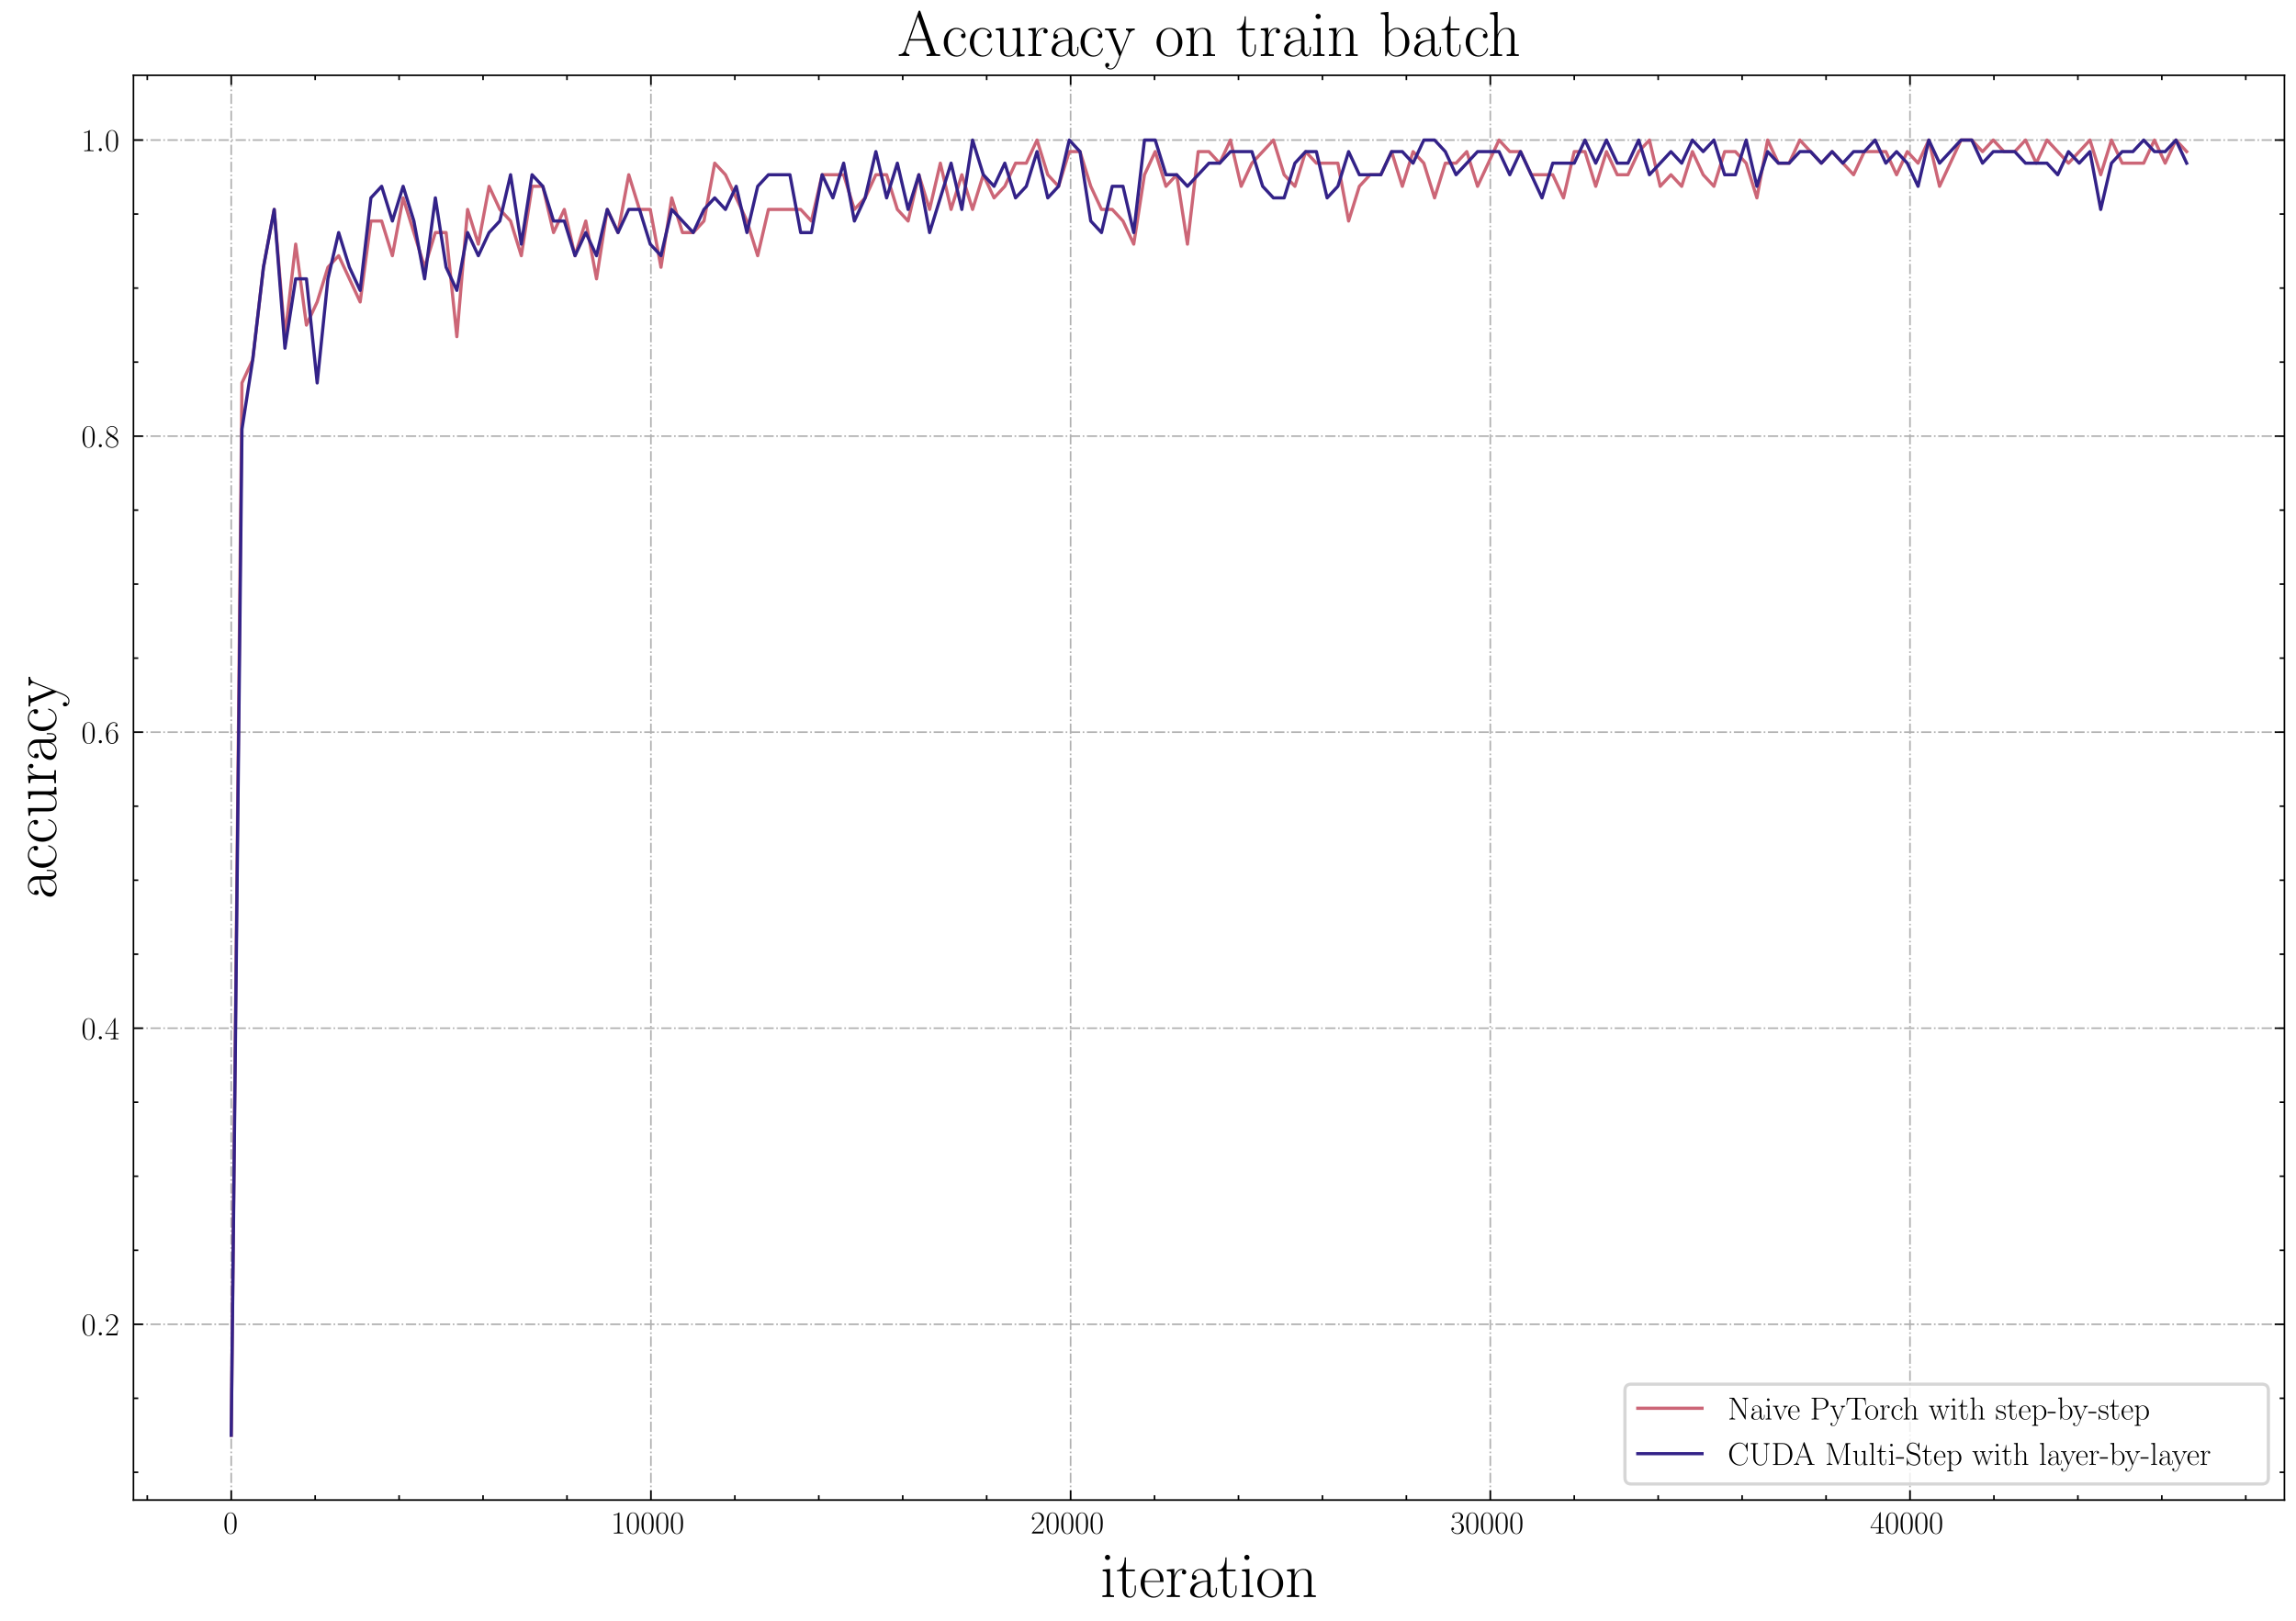 <?xml version="1.0" encoding="utf-8" standalone="no"?>
<!DOCTYPE svg PUBLIC "-//W3C//DTD SVG 1.1//EN"
  "http://www.w3.org/Graphics/SVG/1.1/DTD/svg11.dtd">
<!-- Created with matplotlib (https://matplotlib.org/) -->
<svg height="504.625pt" version="1.1" viewBox="0 0 714.743 504.625" width="714.743pt" xmlns="http://www.w3.org/2000/svg" xmlns:xlink="http://www.w3.org/1999/xlink">
 <defs>
  <style type="text/css">*{stroke-linecap:butt;stroke-linejoin:round;}</style>
 </defs>
 <g id="figure_1">
  <g id="patch_1">
   <path d="M 0 504.625 
L 714.743 504.625 
L 714.743 0 
L 0 0 
z
" style="fill:#ffffff;"/>
  </g>
  <g id="axes_1">
   <g id="patch_2">
    <path d="M 41.543 466.957 
L 711.143 466.957 
L 711.143 23.437 
L 41.543 23.437 
z
" style="fill:#ffffff;"/>
   </g>
   <g id="matplotlib.axis_1">
    <g id="xtick_1">
     <g id="line2d_1">
      <path clip-path="url(#pe0884d69de)" d="M 71.979 466.957 
L 71.979 23.437 
" style="fill:none;stroke:#b0b0b0;stroke-dasharray:3.2,0.8,0.5,0.8;stroke-dashoffset:0;stroke-width:0.5;"/>
     </g>
     <g id="line2d_2">
      <defs>
       <path d="M 0 0 
L 0 -3 
" id="m4bcbd65f98" style="stroke:#000000;stroke-width:0.5;"/>
      </defs>
      <g>
       <use style="stroke:#000000;stroke-width:0.5;" x="71.979" xlink:href="#m4bcbd65f98" y="466.957"/>
      </g>
     </g>
     <g id="line2d_3">
      <defs>
       <path d="M 0 0 
L 0 3 
" id="m790ecbf9bb" style="stroke:#000000;stroke-width:0.5;"/>
      </defs>
      <g>
       <use style="stroke:#000000;stroke-width:0.5;" x="71.979" xlink:href="#m790ecbf9bb" y="23.437"/>
      </g>
     </g>
     <g id="text_1">
      <!-- $\mathdefault{0}$ -->
      <g transform="translate(69.488 477.375)scale(0.1 -0.1)">
       <defs>
        <path d="M 42 31.844 
C 42 37.969 41.906 48.422 37.703 56.453 
C 34 63.484 28.094 66 22.906 66 
C 18.094 66 12 63.781 8.203 56.562 
C 4.203 49.016 3.797 39.672 3.797 31.844 
C 3.797 26.109 3.906 17.375 7 9.734 
C 11.297 -0.609 19 -2 22.906 -2 
C 27.5 -2 34.5 -0.109 38.594 9.438 
C 41.594 16.375 42 24.5 42 31.844 
z
M 22.906 -0.406 
C 16.5 -0.406 12.703 5.125 11.297 12.75 
C 10.203 18.688 10.203 27.328 10.203 32.953 
C 10.203 40.688 10.203 47.109 11.5 53.234 
C 13.406 61.781 19 64.391 22.906 64.391 
C 27 64.391 32.297 61.672 34.203 53.438 
C 35.5 47.719 35.594 40.984 35.594 32.953 
C 35.594 26.422 35.594 18.375 34.406 12.453 
C 32.297 1.5 26.406 -0.406 22.906 -0.406 
z
" id="CMR17-48"/>
       </defs>
       <use transform="scale(0.996)" xlink:href="#CMR17-48"/>
      </g>
     </g>
    </g>
    <g id="xtick_2">
     <g id="line2d_4">
      <path clip-path="url(#pe0884d69de)" d="M 202.63 466.957 
L 202.63 23.437 
" style="fill:none;stroke:#b0b0b0;stroke-dasharray:3.2,0.8,0.5,0.8;stroke-dashoffset:0;stroke-width:0.5;"/>
     </g>
     <g id="line2d_5">
      <g>
       <use style="stroke:#000000;stroke-width:0.5;" x="202.63" xlink:href="#m4bcbd65f98" y="466.957"/>
      </g>
     </g>
     <g id="line2d_6">
      <g>
       <use style="stroke:#000000;stroke-width:0.5;" x="202.63" xlink:href="#m790ecbf9bb" y="23.437"/>
      </g>
     </g>
     <g id="text_2">
      <!-- $\mathdefault{10000}$ -->
      <g transform="translate(190.176 477.375)scale(0.1 -0.1)">
       <defs>
        <path d="M 26.594 63.797 
C 26.594 65.891 26.5 66 25.094 66 
C 21.203 61.359 15.297 59.891 9.703 59.688 
C 9.406 59.688 8.906 59.688 8.797 59.5 
C 8.703 59.297 8.703 59.094 8.703 57 
C 11.797 57 17 57.594 21 59.984 
L 21 7.297 
C 21 3.797 20.797 2.594 12.203 2.594 
L 9.203 2.594 
L 9.203 0 
C 14 0.094 19 0.188 23.797 0.188 
C 28.594 0.188 33.594 0.094 38.406 0 
L 38.406 2.594 
L 35.406 2.594 
C 26.797 2.594 26.594 3.688 26.594 7.297 
z
" id="CMR17-49"/>
       </defs>
       <use transform="scale(0.996)" xlink:href="#CMR17-49"/>
       <use transform="translate(45.69 0)scale(0.996)" xlink:href="#CMR17-48"/>
       <use transform="translate(91.381 0)scale(0.996)" xlink:href="#CMR17-48"/>
       <use transform="translate(137.071 0)scale(0.996)" xlink:href="#CMR17-48"/>
       <use transform="translate(182.762 0)scale(0.996)" xlink:href="#CMR17-48"/>
      </g>
     </g>
    </g>
    <g id="xtick_3">
     <g id="line2d_7">
      <path clip-path="url(#pe0884d69de)" d="M 333.28 466.957 
L 333.28 23.437 
" style="fill:none;stroke:#b0b0b0;stroke-dasharray:3.2,0.8,0.5,0.8;stroke-dashoffset:0;stroke-width:0.5;"/>
     </g>
     <g id="line2d_8">
      <g>
       <use style="stroke:#000000;stroke-width:0.5;" x="333.28" xlink:href="#m4bcbd65f98" y="466.957"/>
      </g>
     </g>
     <g id="line2d_9">
      <g>
       <use style="stroke:#000000;stroke-width:0.5;" x="333.28" xlink:href="#m790ecbf9bb" y="23.437"/>
      </g>
     </g>
     <g id="text_3">
      <!-- $\mathdefault{20000}$ -->
      <g transform="translate(320.827 477.375)scale(0.1 -0.1)">
       <defs>
        <path d="M 41.703 15.469 
L 39.906 15.469 
C 38.906 8.391 38.094 7.188 37.703 6.594 
C 37.203 5.797 30 5.797 28.594 5.797 
L 9.406 5.797 
C 13 9.688 20 16.766 28.5 24.938 
C 34.594 30.719 41.703 37.5 41.703 47.391 
C 41.703 59.188 32.297 66 21.797 66 
C 10.797 66 4.094 56.297 4.094 47.297 
C 4.094 43.391 7 42.891 8.203 42.891 
C 9.203 42.891 12.203 43.484 12.203 46.984 
C 12.203 50.094 9.594 51 8.203 51 
C 7.594 51 7 50.891 6.594 50.688 
C 8.5 59.188 14.297 63.391 20.406 63.391 
C 29.094 63.391 34.797 56.5 34.797 47.391 
C 34.797 38.703 29.703 31.219 24 24.734 
L 4.094 2.297 
L 4.094 0 
L 39.297 0 
z
" id="CMR17-50"/>
       </defs>
       <use transform="scale(0.996)" xlink:href="#CMR17-50"/>
       <use transform="translate(45.69 0)scale(0.996)" xlink:href="#CMR17-48"/>
       <use transform="translate(91.381 0)scale(0.996)" xlink:href="#CMR17-48"/>
       <use transform="translate(137.071 0)scale(0.996)" xlink:href="#CMR17-48"/>
       <use transform="translate(182.762 0)scale(0.996)" xlink:href="#CMR17-48"/>
      </g>
     </g>
    </g>
    <g id="xtick_4">
     <g id="line2d_10">
      <path clip-path="url(#pe0884d69de)" d="M 463.931 466.957 
L 463.931 23.437 
" style="fill:none;stroke:#b0b0b0;stroke-dasharray:3.2,0.8,0.5,0.8;stroke-dashoffset:0;stroke-width:0.5;"/>
     </g>
     <g id="line2d_11">
      <g>
       <use style="stroke:#000000;stroke-width:0.5;" x="463.931" xlink:href="#m4bcbd65f98" y="466.957"/>
      </g>
     </g>
     <g id="line2d_12">
      <g>
       <use style="stroke:#000000;stroke-width:0.5;" x="463.931" xlink:href="#m790ecbf9bb" y="23.437"/>
      </g>
     </g>
     <g id="text_4">
      <!-- $\mathdefault{30000}$ -->
      <g transform="translate(451.478 477.375)scale(0.1 -0.1)">
       <defs>
        <path d="M 22.094 34 
C 31 34 34.906 26.141 34.906 17.094 
C 34.906 5.031 28.5 0.391 22.703 0.391 
C 17.406 0.391 8.797 3.016 6.094 10.797 
C 6.594 10.594 7.094 10.594 7.594 10.594 
C 10 10.594 11.797 12.188 11.797 14.797 
C 11.797 17.688 9.594 19 7.594 19 
C 5.906 19 3.297 18.188 3.297 14.484 
C 3.297 5.234 12.297 -2 22.906 -2 
C 34 -2 42.5 6.75 42.5 16.984 
C 42.5 26.844 34.5 34 25 35.094 
C 32.594 36.672 39.906 43.375 39.906 52.391 
C 39.906 60.25 32 66 23 66 
C 13.906 66 5.906 60.344 5.906 52.297 
C 5.906 48.797 8.5 48.188 9.797 48.188 
C 11.906 48.188 13.703 49.484 13.703 52.094 
C 13.703 54.688 11.906 56 9.797 56 
C 9.406 56 8.906 56 8.5 55.797 
C 11.406 62.484 19.297 63.688 22.797 63.688 
C 26.297 63.688 32.906 61.969 32.906 52.297 
C 32.906 49.484 32.5 44.547 29.094 40.219 
C 26.094 36.391 22.703 36.188 19.406 35.891 
C 18.906 35.891 16.594 35.688 16.203 35.688 
C 15.5 35.594 15.094 35.5 15.094 34.797 
C 15.094 34.094 15.203 34 17.203 34 
z
" id="CMR17-51"/>
       </defs>
       <use transform="scale(0.996)" xlink:href="#CMR17-51"/>
       <use transform="translate(45.69 0)scale(0.996)" xlink:href="#CMR17-48"/>
       <use transform="translate(91.381 0)scale(0.996)" xlink:href="#CMR17-48"/>
       <use transform="translate(137.071 0)scale(0.996)" xlink:href="#CMR17-48"/>
       <use transform="translate(182.762 0)scale(0.996)" xlink:href="#CMR17-48"/>
      </g>
     </g>
    </g>
    <g id="xtick_5">
     <g id="line2d_13">
      <path clip-path="url(#pe0884d69de)" d="M 594.581 466.957 
L 594.581 23.437 
" style="fill:none;stroke:#b0b0b0;stroke-dasharray:3.2,0.8,0.5,0.8;stroke-dashoffset:0;stroke-width:0.5;"/>
     </g>
     <g id="line2d_14">
      <g>
       <use style="stroke:#000000;stroke-width:0.5;" x="594.581" xlink:href="#m4bcbd65f98" y="466.957"/>
      </g>
     </g>
     <g id="line2d_15">
      <g>
       <use style="stroke:#000000;stroke-width:0.5;" x="594.581" xlink:href="#m790ecbf9bb" y="23.437"/>
      </g>
     </g>
     <g id="text_5">
      <!-- $\mathdefault{40000}$ -->
      <g transform="translate(582.128 477.375)scale(0.1 -0.1)">
       <defs>
        <path d="M 33.594 64.797 
C 33.594 66.891 33.5 67 31.703 67 
L 2 19.594 
L 2 17 
L 27.797 17 
L 27.797 7.188 
C 27.797 3.594 27.594 2.594 20.594 2.594 
L 18.703 2.594 
L 18.703 0 
C 21.906 0.188 27.297 0.188 30.703 0.188 
C 34.094 0.188 39.5 0.188 42.703 0 
L 42.703 2.594 
L 40.797 2.594 
C 33.797 2.594 33.594 3.594 33.594 7.188 
L 33.594 17 
L 43.797 17 
L 43.797 19.594 
L 33.594 19.594 
z
M 28.094 58.172 
L 28.094 19.594 
L 4 19.594 
z
" id="CMR17-52"/>
       </defs>
       <use transform="scale(0.996)" xlink:href="#CMR17-52"/>
       <use transform="translate(45.69 0)scale(0.996)" xlink:href="#CMR17-48"/>
       <use transform="translate(91.381 0)scale(0.996)" xlink:href="#CMR17-48"/>
       <use transform="translate(137.071 0)scale(0.996)" xlink:href="#CMR17-48"/>
       <use transform="translate(182.762 0)scale(0.996)" xlink:href="#CMR17-48"/>
      </g>
     </g>
    </g>
    <g id="xtick_6">
     <g id="line2d_16">
      <defs>
       <path d="M 0 0 
L 0 -1.5 
" id="m9a6104e431" style="stroke:#000000;stroke-width:0.5;"/>
      </defs>
      <g>
       <use style="stroke:#000000;stroke-width:0.5;" x="45.849" xlink:href="#m9a6104e431" y="466.957"/>
      </g>
     </g>
     <g id="line2d_17">
      <defs>
       <path d="M 0 0 
L 0 1.5 
" id="m05b77453f9" style="stroke:#000000;stroke-width:0.5;"/>
      </defs>
      <g>
       <use style="stroke:#000000;stroke-width:0.5;" x="45.849" xlink:href="#m05b77453f9" y="23.437"/>
      </g>
     </g>
    </g>
    <g id="xtick_7">
     <g id="line2d_18">
      <g>
       <use style="stroke:#000000;stroke-width:0.5;" x="98.109" xlink:href="#m9a6104e431" y="466.957"/>
      </g>
     </g>
     <g id="line2d_19">
      <g>
       <use style="stroke:#000000;stroke-width:0.5;" x="98.109" xlink:href="#m05b77453f9" y="23.437"/>
      </g>
     </g>
    </g>
    <g id="xtick_8">
     <g id="line2d_20">
      <g>
       <use style="stroke:#000000;stroke-width:0.5;" x="124.239" xlink:href="#m9a6104e431" y="466.957"/>
      </g>
     </g>
     <g id="line2d_21">
      <g>
       <use style="stroke:#000000;stroke-width:0.5;" x="124.239" xlink:href="#m05b77453f9" y="23.437"/>
      </g>
     </g>
    </g>
    <g id="xtick_9">
     <g id="line2d_22">
      <g>
       <use style="stroke:#000000;stroke-width:0.5;" x="150.369" xlink:href="#m9a6104e431" y="466.957"/>
      </g>
     </g>
     <g id="line2d_23">
      <g>
       <use style="stroke:#000000;stroke-width:0.5;" x="150.369" xlink:href="#m05b77453f9" y="23.437"/>
      </g>
     </g>
    </g>
    <g id="xtick_10">
     <g id="line2d_24">
      <g>
       <use style="stroke:#000000;stroke-width:0.5;" x="176.5" xlink:href="#m9a6104e431" y="466.957"/>
      </g>
     </g>
     <g id="line2d_25">
      <g>
       <use style="stroke:#000000;stroke-width:0.5;" x="176.5" xlink:href="#m05b77453f9" y="23.437"/>
      </g>
     </g>
    </g>
    <g id="xtick_11">
     <g id="line2d_26">
      <g>
       <use style="stroke:#000000;stroke-width:0.5;" x="228.76" xlink:href="#m9a6104e431" y="466.957"/>
      </g>
     </g>
     <g id="line2d_27">
      <g>
       <use style="stroke:#000000;stroke-width:0.5;" x="228.76" xlink:href="#m05b77453f9" y="23.437"/>
      </g>
     </g>
    </g>
    <g id="xtick_12">
     <g id="line2d_28">
      <g>
       <use style="stroke:#000000;stroke-width:0.5;" x="254.89" xlink:href="#m9a6104e431" y="466.957"/>
      </g>
     </g>
     <g id="line2d_29">
      <g>
       <use style="stroke:#000000;stroke-width:0.5;" x="254.89" xlink:href="#m05b77453f9" y="23.437"/>
      </g>
     </g>
    </g>
    <g id="xtick_13">
     <g id="line2d_30">
      <g>
       <use style="stroke:#000000;stroke-width:0.5;" x="281.02" xlink:href="#m9a6104e431" y="466.957"/>
      </g>
     </g>
     <g id="line2d_31">
      <g>
       <use style="stroke:#000000;stroke-width:0.5;" x="281.02" xlink:href="#m05b77453f9" y="23.437"/>
      </g>
     </g>
    </g>
    <g id="xtick_14">
     <g id="line2d_32">
      <g>
       <use style="stroke:#000000;stroke-width:0.5;" x="307.15" xlink:href="#m9a6104e431" y="466.957"/>
      </g>
     </g>
     <g id="line2d_33">
      <g>
       <use style="stroke:#000000;stroke-width:0.5;" x="307.15" xlink:href="#m05b77453f9" y="23.437"/>
      </g>
     </g>
    </g>
    <g id="xtick_15">
     <g id="line2d_34">
      <g>
       <use style="stroke:#000000;stroke-width:0.5;" x="359.41" xlink:href="#m9a6104e431" y="466.957"/>
      </g>
     </g>
     <g id="line2d_35">
      <g>
       <use style="stroke:#000000;stroke-width:0.5;" x="359.41" xlink:href="#m05b77453f9" y="23.437"/>
      </g>
     </g>
    </g>
    <g id="xtick_16">
     <g id="line2d_36">
      <g>
       <use style="stroke:#000000;stroke-width:0.5;" x="385.541" xlink:href="#m9a6104e431" y="466.957"/>
      </g>
     </g>
     <g id="line2d_37">
      <g>
       <use style="stroke:#000000;stroke-width:0.5;" x="385.541" xlink:href="#m05b77453f9" y="23.437"/>
      </g>
     </g>
    </g>
    <g id="xtick_17">
     <g id="line2d_38">
      <g>
       <use style="stroke:#000000;stroke-width:0.5;" x="411.671" xlink:href="#m9a6104e431" y="466.957"/>
      </g>
     </g>
     <g id="line2d_39">
      <g>
       <use style="stroke:#000000;stroke-width:0.5;" x="411.671" xlink:href="#m05b77453f9" y="23.437"/>
      </g>
     </g>
    </g>
    <g id="xtick_18">
     <g id="line2d_40">
      <g>
       <use style="stroke:#000000;stroke-width:0.5;" x="437.801" xlink:href="#m9a6104e431" y="466.957"/>
      </g>
     </g>
     <g id="line2d_41">
      <g>
       <use style="stroke:#000000;stroke-width:0.5;" x="437.801" xlink:href="#m05b77453f9" y="23.437"/>
      </g>
     </g>
    </g>
    <g id="xtick_19">
     <g id="line2d_42">
      <g>
       <use style="stroke:#000000;stroke-width:0.5;" x="490.061" xlink:href="#m9a6104e431" y="466.957"/>
      </g>
     </g>
     <g id="line2d_43">
      <g>
       <use style="stroke:#000000;stroke-width:0.5;" x="490.061" xlink:href="#m05b77453f9" y="23.437"/>
      </g>
     </g>
    </g>
    <g id="xtick_20">
     <g id="line2d_44">
      <g>
       <use style="stroke:#000000;stroke-width:0.5;" x="516.191" xlink:href="#m9a6104e431" y="466.957"/>
      </g>
     </g>
     <g id="line2d_45">
      <g>
       <use style="stroke:#000000;stroke-width:0.5;" x="516.191" xlink:href="#m05b77453f9" y="23.437"/>
      </g>
     </g>
    </g>
    <g id="xtick_21">
     <g id="line2d_46">
      <g>
       <use style="stroke:#000000;stroke-width:0.5;" x="542.321" xlink:href="#m9a6104e431" y="466.957"/>
      </g>
     </g>
     <g id="line2d_47">
      <g>
       <use style="stroke:#000000;stroke-width:0.5;" x="542.321" xlink:href="#m05b77453f9" y="23.437"/>
      </g>
     </g>
    </g>
    <g id="xtick_22">
     <g id="line2d_48">
      <g>
       <use style="stroke:#000000;stroke-width:0.5;" x="568.451" xlink:href="#m9a6104e431" y="466.957"/>
      </g>
     </g>
     <g id="line2d_49">
      <g>
       <use style="stroke:#000000;stroke-width:0.5;" x="568.451" xlink:href="#m05b77453f9" y="23.437"/>
      </g>
     </g>
    </g>
    <g id="xtick_23">
     <g id="line2d_50">
      <g>
       <use style="stroke:#000000;stroke-width:0.5;" x="620.712" xlink:href="#m9a6104e431" y="466.957"/>
      </g>
     </g>
     <g id="line2d_51">
      <g>
       <use style="stroke:#000000;stroke-width:0.5;" x="620.712" xlink:href="#m05b77453f9" y="23.437"/>
      </g>
     </g>
    </g>
    <g id="xtick_24">
     <g id="line2d_52">
      <g>
       <use style="stroke:#000000;stroke-width:0.5;" x="646.842" xlink:href="#m9a6104e431" y="466.957"/>
      </g>
     </g>
     <g id="line2d_53">
      <g>
       <use style="stroke:#000000;stroke-width:0.5;" x="646.842" xlink:href="#m05b77453f9" y="23.437"/>
      </g>
     </g>
    </g>
    <g id="xtick_25">
     <g id="line2d_54">
      <g>
       <use style="stroke:#000000;stroke-width:0.5;" x="672.972" xlink:href="#m9a6104e431" y="466.957"/>
      </g>
     </g>
     <g id="line2d_55">
      <g>
       <use style="stroke:#000000;stroke-width:0.5;" x="672.972" xlink:href="#m05b77453f9" y="23.437"/>
      </g>
     </g>
    </g>
    <g id="xtick_26">
     <g id="line2d_56">
      <g>
       <use style="stroke:#000000;stroke-width:0.5;" x="699.102" xlink:href="#m9a6104e431" y="466.957"/>
      </g>
     </g>
     <g id="line2d_57">
      <g>
       <use style="stroke:#000000;stroke-width:0.5;" x="699.102" xlink:href="#m05b77453f9" y="23.437"/>
      </g>
     </g>
    </g>
    <g id="text_6">
     <!-- iteration -->
     <g transform="translate(342.508 497.15)scale(0.2 -0.2)">
      <defs>
       <path d="M 15.5 61.891 
C 15.5 64.094 13.703 66 11.406 66 
C 9.203 66 7.297 64.188 7.297 61.891 
C 7.297 59.688 9.094 57.797 11.406 57.797 
C 13.594 57.797 15.5 59.594 15.5 61.891 
z
M 3.797 42.891 
L 3.797 40.297 
C 9.406 40.297 10.203 39.688 10.203 34.859 
L 10.203 6.922 
C 10.203 3.094 9.797 2.594 3.406 2.594 
L 3.406 0 
C 5.797 0.188 10.094 0.188 12.594 0.188 
C 15 0.188 19.094 0.188 21.406 0 
L 21.406 2.594 
C 15.5 2.594 15.297 3.203 15.297 6.812 
L 15.297 44 
z
" id="CMR17-105"/>
       <path d="M 15.094 40.391 
L 29.094 40.391 
L 29.094 43 
L 15.094 43 
L 15.094 62 
L 13.297 62 
C 13.094 51.438 9.594 42.188 1.094 41.984 
L 1.094 40.391 
L 9.797 40.391 
L 9.797 12.156 
C 9.797 10.234 9.797 -1 21.406 -1 
C 27.297 -1 30.703 4.812 30.703 12.25 
L 30.703 17.984 
L 28.906 17.984 
L 28.906 12.344 
C 28.906 5.422 26.203 0.797 22 0.797 
C 19.094 0.797 15.094 2.797 15.094 11.953 
z
" id="CMR17-116"/>
       <path d="M 38.094 23.484 
C 38.5 23.891 38.5 24.094 38.5 25.094 
C 38.5 35.172 33.094 44 21.703 44 
C 11.094 44 2.703 33.984 2.703 21.781 
C 2.703 8.656 12.203 -1 22.797 -1 
C 34 -1 38.406 9.672 38.406 11.797 
C 38.406 12.5 37.797 12.5 37.594 12.5 
C 36.906 12.5 36.797 12.297 36.406 11.078 
C 34.203 4.219 28.703 0.797 23.5 0.797 
C 19.203 0.797 14.906 3.219 12.203 7.656 
C 9.094 12.797 9.094 18.75 9.094 23.484 
z
M 9.203 25 
C 9.906 39.234 17.594 42.391 21.594 42.391 
C 28.406 42.391 33 36.062 33.094 25 
z
" id="CMR17-101"/>
       <path d="M 15 23.703 
C 15 33.344 19.094 42.391 26.594 42.391 
C 27.297 42.391 28 42.297 28.703 41.984 
C 28.703 41.984 26.5 41.281 26.5 38.672 
C 26.5 36.266 28.406 35.266 29.906 35.266 
C 31.094 35.266 33.297 35.969 33.297 38.781 
C 33.297 41.984 30.094 44 26.703 44 
C 19.094 44 15.797 36.562 14.797 33.047 
L 14.703 33.047 
L 14.703 44 
L 3.094 42.891 
L 3.094 40.281 
C 9 40.281 9.906 39.688 9.906 34.859 
L 9.906 6.922 
C 9.906 3.094 9.5 2.594 3.094 2.594 
L 3.094 0 
C 5.5 0.188 10.094 0.188 12.703 0.188 
C 15.594 0.188 20.703 0.188 23.406 0 
L 23.406 2.594 
C 16.203 2.594 15 2.594 15 7.109 
z
" id="CMR17-114"/>
       <path d="M 36 25.875 
C 36 32 36 35.547 31.797 39.594 
C 28.094 42.984 23.797 44 20.406 44 
C 12.5 44 6.797 37.625 6.797 30.891 
C 6.797 27.188 9.797 27 10.406 27 
C 11.703 27 14 27.797 14 30.594 
C 14 33.094 12.094 34.188 10.406 34.188 
C 10 34.188 9.5 34.094 9.203 34 
C 11.297 40.531 16.703 42.391 20.203 42.391 
C 25.203 42.391 30.703 37.828 30.703 29.297 
L 30.703 25.5 
C 24.797 25.297 17.703 24.5 12.094 21.453 
C 5.797 17.922 4 12.844 4 9 
C 4 1.203 13 -1 18.297 -1 
C 23.797 -1 28.906 2.109 31.094 7.891 
C 31.297 3.422 34.094 -0.609 38.5 -0.609 
C 40.594 -0.609 45.906 0.797 45.906 8.797 
L 45.906 14.469 
L 44.094 14.469 
L 44.094 8.703 
C 44.094 2.516 41.406 1.703 40.094 1.703 
C 36 1.703 36 6.969 36 11.438 
z
M 30.703 13.859 
C 30.703 5.047 24.5 0.594 19 0.594 
C 14 0.594 10.094 4.344 10.094 9 
C 10.094 12.047 11.406 17.406 17.203 20.656 
C 22 23.391 27.5 23.797 30.703 24 
z
" id="CMR17-97"/>
       <path d="M 43.094 21.188 
C 43.094 34 33.797 44 22.906 44 
C 12 44 2.703 34 2.703 21.188 
C 2.703 8.594 12 -1 22.906 -1 
C 33.797 -1 43.094 8.594 43.094 21.188 
z
M 22.906 0.797 
C 18.203 0.797 14.203 3.594 11.906 7.5 
C 9.406 12 9.094 17.594 9.094 22 
C 9.094 26.188 9.297 31.391 11.906 35.891 
C 13.906 39.188 17.797 42.391 22.906 42.391 
C 27.406 42.391 31.203 39.891 33.594 36.391 
C 36.703 31.688 36.703 25.094 36.703 22 
C 36.703 18.094 36.5 12.094 33.797 7.297 
C 31 2.688 26.703 0.797 22.906 0.797 
z
" id="CMR17-111"/>
       <path d="M 41.5 30.531 
C 41.5 35.656 40.5 44 28.703 44 
C 20.797 44 16.703 37.875 15.203 33.844 
L 15.094 33.844 
L 15.094 44 
L 3.297 42.891 
L 3.297 40.281 
C 9.203 40.281 10.094 39.688 10.094 34.859 
L 10.094 6.922 
C 10.094 3.094 9.703 2.594 3.297 2.594 
L 3.297 0 
C 5.703 0.188 10.094 0.188 12.703 0.188 
C 15.297 0.188 19.797 0.188 22.203 0 
L 22.203 2.594 
C 15.797 2.594 15.406 3 15.406 6.922 
L 15.406 26.219 
C 15.406 35.453 21 42.391 28 42.391 
C 35.406 42.391 36.203 35.766 36.203 30.938 
L 36.203 6.922 
C 36.203 3.094 35.797 2.594 29.406 2.594 
L 29.406 0 
C 31.797 0.188 36.203 0.188 38.797 0.188 
C 41.406 0.188 45.906 0.188 48.297 0 
L 48.297 2.594 
C 41.906 2.594 41.5 3 41.5 6.922 
z
" id="CMR17-110"/>
      </defs>
      <use transform="scale(0.996)" xlink:href="#CMR17-105"/>
      <use transform="translate(24.871 0)scale(0.996)" xlink:href="#CMR17-116"/>
      <use transform="translate(60.152 0)scale(0.996)" xlink:href="#CMR17-101"/>
      <use transform="translate(100.637 0)scale(0.996)" xlink:href="#CMR17-114"/>
      <use transform="translate(135.918 0)scale(0.996)" xlink:href="#CMR17-97"/>
      <use transform="translate(181.609 0)scale(0.996)" xlink:href="#CMR17-116"/>
      <use transform="translate(216.889 0)scale(0.996)" xlink:href="#CMR17-105"/>
      <use transform="translate(241.761 0)scale(0.996)" xlink:href="#CMR17-111"/>
      <use transform="translate(287.451 0)scale(0.996)" xlink:href="#CMR17-110"/>
     </g>
    </g>
   </g>
   <g id="matplotlib.axis_2">
    <g id="ytick_1">
     <g id="line2d_58">
      <path clip-path="url(#pe0884d69de)" d="M 41.543 412.237 
L 711.143 412.237 
" style="fill:none;stroke:#b0b0b0;stroke-dasharray:3.2,0.8,0.5,0.8;stroke-dashoffset:0;stroke-width:0.5;"/>
     </g>
     <g id="line2d_59">
      <defs>
       <path d="M 0 0 
L 3 0 
" id="m8223fe8c45" style="stroke:#000000;stroke-width:0.5;"/>
      </defs>
      <g>
       <use style="stroke:#000000;stroke-width:0.5;" x="41.543" xlink:href="#m8223fe8c45" y="412.237"/>
      </g>
     </g>
     <g id="line2d_60">
      <defs>
       <path d="M 0 0 
L -3 0 
" id="m511a74903a" style="stroke:#000000;stroke-width:0.5;"/>
      </defs>
      <g>
       <use style="stroke:#000000;stroke-width:0.5;" x="711.143" xlink:href="#m511a74903a" y="412.237"/>
      </g>
     </g>
     <g id="text_7">
      <!-- $\mathdefault{0.2}$ -->
      <g transform="translate(25.313 415.696)scale(0.1 -0.1)">
       <defs>
        <path d="M 18.406 4.797 
C 18.406 7.688 16 9.688 13.594 9.688 
C 10.703 9.688 8.703 7.297 8.703 4.891 
C 8.703 2 11.094 0 13.5 0 
C 16.406 0 18.406 2.391 18.406 4.797 
z
" id="CMMI12-58"/>
       </defs>
       <use transform="scale(0.996)" xlink:href="#CMR17-48"/>
       <use transform="translate(45.69 0)scale(0.996)" xlink:href="#CMMI12-58"/>
       <use transform="translate(72.788 0)scale(0.996)" xlink:href="#CMR17-50"/>
      </g>
     </g>
    </g>
    <g id="ytick_2">
     <g id="line2d_61">
      <path clip-path="url(#pe0884d69de)" d="M 41.543 320.077 
L 711.143 320.077 
" style="fill:none;stroke:#b0b0b0;stroke-dasharray:3.2,0.8,0.5,0.8;stroke-dashoffset:0;stroke-width:0.5;"/>
     </g>
     <g id="line2d_62">
      <g>
       <use style="stroke:#000000;stroke-width:0.5;" x="41.543" xlink:href="#m8223fe8c45" y="320.077"/>
      </g>
     </g>
     <g id="line2d_63">
      <g>
       <use style="stroke:#000000;stroke-width:0.5;" x="711.143" xlink:href="#m511a74903a" y="320.077"/>
      </g>
     </g>
     <g id="text_8">
      <!-- $\mathdefault{0.4}$ -->
      <g transform="translate(25.313 323.536)scale(0.1 -0.1)">
       <use transform="scale(0.996)" xlink:href="#CMR17-48"/>
       <use transform="translate(45.69 0)scale(0.996)" xlink:href="#CMMI12-58"/>
       <use transform="translate(72.788 0)scale(0.996)" xlink:href="#CMR17-52"/>
      </g>
     </g>
    </g>
    <g id="ytick_3">
     <g id="line2d_64">
      <path clip-path="url(#pe0884d69de)" d="M 41.543 227.917 
L 711.143 227.917 
" style="fill:none;stroke:#b0b0b0;stroke-dasharray:3.2,0.8,0.5,0.8;stroke-dashoffset:0;stroke-width:0.5;"/>
     </g>
     <g id="line2d_65">
      <g>
       <use style="stroke:#000000;stroke-width:0.5;" x="41.543" xlink:href="#m8223fe8c45" y="227.917"/>
      </g>
     </g>
     <g id="line2d_66">
      <g>
       <use style="stroke:#000000;stroke-width:0.5;" x="711.143" xlink:href="#m511a74903a" y="227.917"/>
      </g>
     </g>
     <g id="text_9">
      <!-- $\mathdefault{0.6}$ -->
      <g transform="translate(25.313 231.376)scale(0.1 -0.1)">
       <defs>
        <path d="M 10.594 34.344 
C 10.594 58 21.797 63.688 28.297 63.688 
C 30.406 63.688 35.5 63.266 37.5 59.094 
C 35.906 59.094 32.906 59.094 32.906 55.594 
C 32.906 52.891 35.094 52 36.5 52 
C 37.406 52 40.094 52.391 40.094 55.797 
C 40.094 62.297 35.094 66 28.203 66 
C 16.297 66 3.797 53.297 3.797 31.422 
C 3.797 4.016 15.094 -2 23.094 -2 
C 32.797 -2 42 6.734 42 20.234 
C 42 32.828 33.906 42 23.703 42 
C 17.594 42 13.094 37.969 10.594 30.922 
z
M 23.094 0.391 
C 10.797 0.391 10.797 18.938 10.797 22.656 
C 10.797 29.906 14.203 40.391 23.5 40.391 
C 25.203 40.391 30.094 40.391 33.406 33.438 
C 35.203 29.516 35.203 25.375 35.203 20.344 
C 35.203 14.906 35.203 10.875 33.094 6.844 
C 30.906 2.703 27.703 0.391 23.094 0.391 
z
" id="CMR17-54"/>
       </defs>
       <use transform="scale(0.996)" xlink:href="#CMR17-48"/>
       <use transform="translate(45.69 0)scale(0.996)" xlink:href="#CMMI12-58"/>
       <use transform="translate(72.788 0)scale(0.996)" xlink:href="#CMR17-54"/>
      </g>
     </g>
    </g>
    <g id="ytick_4">
     <g id="line2d_67">
      <path clip-path="url(#pe0884d69de)" d="M 41.543 135.757 
L 711.143 135.757 
" style="fill:none;stroke:#b0b0b0;stroke-dasharray:3.2,0.8,0.5,0.8;stroke-dashoffset:0;stroke-width:0.5;"/>
     </g>
     <g id="line2d_68">
      <g>
       <use style="stroke:#000000;stroke-width:0.5;" x="41.543" xlink:href="#m8223fe8c45" y="135.757"/>
      </g>
     </g>
     <g id="line2d_69">
      <g>
       <use style="stroke:#000000;stroke-width:0.5;" x="711.143" xlink:href="#m511a74903a" y="135.757"/>
      </g>
     </g>
     <g id="text_10">
      <!-- $\mathdefault{0.8}$ -->
      <g transform="translate(25.313 139.216)scale(0.1 -0.1)">
       <defs>
        <path d="M 27.203 35.766 
C 33.5 38.969 39.906 43.797 39.906 51.531 
C 39.906 60.688 31.094 66 23 66 
C 13.906 66 5.906 59.375 5.906 50.234 
C 5.906 47.719 6.5 43.391 10.406 39.578 
C 11.406 38.578 15.594 35.562 18.297 33.656 
C 13.797 31.344 3.297 25.812 3.297 14.766 
C 3.297 4.406 13.094 -2 22.797 -2 
C 33.5 -2 42.5 5.719 42.5 15.969 
C 42.5 25.109 36.406 29.328 32.406 32.047 
z
M 14.094 44.609 
C 13.297 45.109 9.297 48.219 9.297 52.938 
C 9.297 59.078 15.594 63.688 22.797 63.688 
C 30.703 63.688 36.5 58.062 36.5 51.531 
C 36.5 42.188 26.094 36.859 25.594 36.859 
C 25.5 36.859 25.406 36.859 24.594 37.469 
z
M 32.5 24 
C 34 22.906 38.797 19.578 38.797 13.453 
C 38.797 6.016 31.406 0.391 23 0.391 
C 13.906 0.391 7 6.922 7 14.859 
C 7 22.797 13.094 29.438 20 32.547 
z
" id="CMR17-56"/>
       </defs>
       <use transform="scale(0.996)" xlink:href="#CMR17-48"/>
       <use transform="translate(45.69 0)scale(0.996)" xlink:href="#CMMI12-58"/>
       <use transform="translate(72.788 0)scale(0.996)" xlink:href="#CMR17-56"/>
      </g>
     </g>
    </g>
    <g id="ytick_5">
     <g id="line2d_70">
      <path clip-path="url(#pe0884d69de)" d="M 41.543 43.597 
L 711.143 43.597 
" style="fill:none;stroke:#b0b0b0;stroke-dasharray:3.2,0.8,0.5,0.8;stroke-dashoffset:0;stroke-width:0.5;"/>
     </g>
     <g id="line2d_71">
      <g>
       <use style="stroke:#000000;stroke-width:0.5;" x="41.543" xlink:href="#m8223fe8c45" y="43.597"/>
      </g>
     </g>
     <g id="line2d_72">
      <g>
       <use style="stroke:#000000;stroke-width:0.5;" x="711.143" xlink:href="#m511a74903a" y="43.597"/>
      </g>
     </g>
     <g id="text_11">
      <!-- $\mathdefault{1.0}$ -->
      <g transform="translate(25.313 47.056)scale(0.1 -0.1)">
       <use transform="scale(0.996)" xlink:href="#CMR17-49"/>
       <use transform="translate(45.69 0)scale(0.996)" xlink:href="#CMMI12-58"/>
       <use transform="translate(72.788 0)scale(0.996)" xlink:href="#CMR17-48"/>
      </g>
     </g>
    </g>
    <g id="ytick_6">
     <g id="line2d_73">
      <defs>
       <path d="M 0 0 
L 1.5 0 
" id="me551bd03fb" style="stroke:#000000;stroke-width:0.5;"/>
      </defs>
      <g>
       <use style="stroke:#000000;stroke-width:0.5;" x="41.543" xlink:href="#me551bd03fb" y="458.317"/>
      </g>
     </g>
     <g id="line2d_74">
      <defs>
       <path d="M 0 0 
L -1.5 0 
" id="mb75512b329" style="stroke:#000000;stroke-width:0.5;"/>
      </defs>
      <g>
       <use style="stroke:#000000;stroke-width:0.5;" x="711.143" xlink:href="#mb75512b329" y="458.317"/>
      </g>
     </g>
    </g>
    <g id="ytick_7">
     <g id="line2d_75">
      <g>
       <use style="stroke:#000000;stroke-width:0.5;" x="41.543" xlink:href="#me551bd03fb" y="435.277"/>
      </g>
     </g>
     <g id="line2d_76">
      <g>
       <use style="stroke:#000000;stroke-width:0.5;" x="711.143" xlink:href="#mb75512b329" y="435.277"/>
      </g>
     </g>
    </g>
    <g id="ytick_8">
     <g id="line2d_77">
      <g>
       <use style="stroke:#000000;stroke-width:0.5;" x="41.543" xlink:href="#me551bd03fb" y="389.197"/>
      </g>
     </g>
     <g id="line2d_78">
      <g>
       <use style="stroke:#000000;stroke-width:0.5;" x="711.143" xlink:href="#mb75512b329" y="389.197"/>
      </g>
     </g>
    </g>
    <g id="ytick_9">
     <g id="line2d_79">
      <g>
       <use style="stroke:#000000;stroke-width:0.5;" x="41.543" xlink:href="#me551bd03fb" y="366.157"/>
      </g>
     </g>
     <g id="line2d_80">
      <g>
       <use style="stroke:#000000;stroke-width:0.5;" x="711.143" xlink:href="#mb75512b329" y="366.157"/>
      </g>
     </g>
    </g>
    <g id="ytick_10">
     <g id="line2d_81">
      <g>
       <use style="stroke:#000000;stroke-width:0.5;" x="41.543" xlink:href="#me551bd03fb" y="343.117"/>
      </g>
     </g>
     <g id="line2d_82">
      <g>
       <use style="stroke:#000000;stroke-width:0.5;" x="711.143" xlink:href="#mb75512b329" y="343.117"/>
      </g>
     </g>
    </g>
    <g id="ytick_11">
     <g id="line2d_83">
      <g>
       <use style="stroke:#000000;stroke-width:0.5;" x="41.543" xlink:href="#me551bd03fb" y="297.037"/>
      </g>
     </g>
     <g id="line2d_84">
      <g>
       <use style="stroke:#000000;stroke-width:0.5;" x="711.143" xlink:href="#mb75512b329" y="297.037"/>
      </g>
     </g>
    </g>
    <g id="ytick_12">
     <g id="line2d_85">
      <g>
       <use style="stroke:#000000;stroke-width:0.5;" x="41.543" xlink:href="#me551bd03fb" y="273.997"/>
      </g>
     </g>
     <g id="line2d_86">
      <g>
       <use style="stroke:#000000;stroke-width:0.5;" x="711.143" xlink:href="#mb75512b329" y="273.997"/>
      </g>
     </g>
    </g>
    <g id="ytick_13">
     <g id="line2d_87">
      <g>
       <use style="stroke:#000000;stroke-width:0.5;" x="41.543" xlink:href="#me551bd03fb" y="250.957"/>
      </g>
     </g>
     <g id="line2d_88">
      <g>
       <use style="stroke:#000000;stroke-width:0.5;" x="711.143" xlink:href="#mb75512b329" y="250.957"/>
      </g>
     </g>
    </g>
    <g id="ytick_14">
     <g id="line2d_89">
      <g>
       <use style="stroke:#000000;stroke-width:0.5;" x="41.543" xlink:href="#me551bd03fb" y="204.877"/>
      </g>
     </g>
     <g id="line2d_90">
      <g>
       <use style="stroke:#000000;stroke-width:0.5;" x="711.143" xlink:href="#mb75512b329" y="204.877"/>
      </g>
     </g>
    </g>
    <g id="ytick_15">
     <g id="line2d_91">
      <g>
       <use style="stroke:#000000;stroke-width:0.5;" x="41.543" xlink:href="#me551bd03fb" y="181.837"/>
      </g>
     </g>
     <g id="line2d_92">
      <g>
       <use style="stroke:#000000;stroke-width:0.5;" x="711.143" xlink:href="#mb75512b329" y="181.837"/>
      </g>
     </g>
    </g>
    <g id="ytick_16">
     <g id="line2d_93">
      <g>
       <use style="stroke:#000000;stroke-width:0.5;" x="41.543" xlink:href="#me551bd03fb" y="158.797"/>
      </g>
     </g>
     <g id="line2d_94">
      <g>
       <use style="stroke:#000000;stroke-width:0.5;" x="711.143" xlink:href="#mb75512b329" y="158.797"/>
      </g>
     </g>
    </g>
    <g id="ytick_17">
     <g id="line2d_95">
      <g>
       <use style="stroke:#000000;stroke-width:0.5;" x="41.543" xlink:href="#me551bd03fb" y="112.717"/>
      </g>
     </g>
     <g id="line2d_96">
      <g>
       <use style="stroke:#000000;stroke-width:0.5;" x="711.143" xlink:href="#mb75512b329" y="112.717"/>
      </g>
     </g>
    </g>
    <g id="ytick_18">
     <g id="line2d_97">
      <g>
       <use style="stroke:#000000;stroke-width:0.5;" x="41.543" xlink:href="#me551bd03fb" y="89.677"/>
      </g>
     </g>
     <g id="line2d_98">
      <g>
       <use style="stroke:#000000;stroke-width:0.5;" x="711.143" xlink:href="#mb75512b329" y="89.677"/>
      </g>
     </g>
    </g>
    <g id="ytick_19">
     <g id="line2d_99">
      <g>
       <use style="stroke:#000000;stroke-width:0.5;" x="41.543" xlink:href="#me551bd03fb" y="66.637"/>
      </g>
     </g>
     <g id="line2d_100">
      <g>
       <use style="stroke:#000000;stroke-width:0.5;" x="711.143" xlink:href="#mb75512b329" y="66.637"/>
      </g>
     </g>
    </g>
    <g id="text_12">
     <!-- accuracy -->
     <g transform="translate(17.437 279.928)rotate(-90)scale(0.2 -0.2)">
      <defs>
       <path d="M 34.906 35 
C 33 35 30.203 35 30.203 31.484 
C 30.203 28.688 32.5 27.891 33.797 27.891 
C 34.5 27.891 37.406 28.188 37.406 31.688 
C 37.406 38.688 30.594 44 22.906 44 
C 12.297 44 3.297 34.391 3.297 21.547 
C 3.297 8.141 12.703 -1 22.906 -1 
C 35.297 -1 38.406 10.562 38.406 11.672 
C 38.406 12.078 38.297 12.375 37.594 12.375 
C 36.906 12.375 36.797 12.281 36.406 10.969 
C 33.797 2.812 28.094 0.797 23.797 0.797 
C 17.406 0.797 9.703 6.734 9.703 21.641 
C 9.703 36.844 17.094 42.188 23 42.188 
C 26.906 42.188 32.703 40.344 34.906 35 
z
" id="CMR17-99"/>
       <path d="M 29.406 42.891 
L 29.406 40.297 
C 35.297 40.297 36.203 39.688 36.203 34.828 
L 36.203 16.453 
C 36.203 7.969 31.703 0.594 24.297 0.594 
C 16.094 0.594 15.406 5.547 15.406 10.797 
L 15.406 44 
L 3.297 42.891 
L 3.297 40.297 
C 7.297 40.297 10 40.297 10.094 36.25 
L 10.094 16.859 
C 10.094 10.094 10.094 5.75 12.703 2.922 
C 14 1.609 16.5 -1 23.703 -1 
C 32.203 -1 35.5 6.25 36.297 8.375 
L 36.406 8.375 
L 36.406 -1 
L 48.297 -0.203 
L 48.297 2.406 
C 42.406 2.406 41.5 3.016 41.5 7.859 
L 41.5 44 
z
" id="CMR17-117"/>
       <path d="M 39 34.109 
C 41.5 40.297 46 40.391 47.406 40.391 
L 47.406 43 
C 45.5 42.891 43 42.797 41.094 42.797 
C 39 42.797 35.703 42.797 33.703 43 
L 33.703 40.391 
C 37.5 40.094 37.594 37.25 37.594 36.438 
C 37.594 35.438 37.406 34.922 36.906 33.719 
L 26 6.391 
L 14.094 35.938 
C 13.594 37.156 13.594 37.859 13.594 37.969 
C 13.594 40.188 15.906 40.391 18.297 40.391 
L 18.297 43 
C 15.906 42.797 11.594 42.797 9.094 42.797 
C 6.406 42.797 3.203 42.797 1 43 
L 1 40.391 
C 6.406 40.391 7 39.891 8.297 36.641 
L 23.203 -0.484 
C 18.703 -12.422 16.094 -19.406 9.797 -19.406 
C 8.703 -19.406 6.203 -19.109 4.406 -17.281 
C 6.703 -17.078 7.703 -15.656 7.703 -13.938 
C 7.703 -12.219 6.5 -10.703 4.5 -10.703 
C 2.297 -10.703 1.203 -12.219 1.203 -14.047 
C 1.203 -18.094 5.297 -21 9.797 -21 
C 15.594 -21 19.203 -15.359 21.203 -10.297 
z
" id="CMR17-121"/>
      </defs>
      <use transform="scale(0.996)" xlink:href="#CMR17-97"/>
      <use transform="translate(45.69 0)scale(0.996)" xlink:href="#CMR17-99"/>
      <use transform="translate(86.176 0)scale(0.996)" xlink:href="#CMR17-99"/>
      <use transform="translate(126.662 0)scale(0.996)" xlink:href="#CMR17-117"/>
      <use transform="translate(177.557 0)scale(0.996)" xlink:href="#CMR17-114"/>
      <use transform="translate(212.838 0)scale(0.996)" xlink:href="#CMR17-97"/>
      <use transform="translate(258.528 0)scale(0.996)" xlink:href="#CMR17-99"/>
      <use transform="translate(299.014 0)scale(0.996)" xlink:href="#CMR17-121"/>
     </g>
    </g>
   </g>
   <g id="line2d_101">
    <path clip-path="url(#pe0884d69de)" d="M 71.979 446.797 
L 75.324 119.197 
L 78.668 111.997 
L 82.013 83.197 
L 85.358 65.197 
L 88.702 104.797 
L 92.047 75.997 
L 95.392 101.197 
L 98.736 93.997 
L 102.081 83.197 
L 105.426 79.597 
L 112.115 93.997 
L 115.46 68.797 
L 118.804 68.797 
L 122.149 79.597 
L 125.494 61.597 
L 132.183 83.197 
L 135.528 72.397 
L 138.872 72.397 
L 142.217 104.797 
L 145.561 65.197 
L 148.906 75.997 
L 152.251 57.997 
L 155.595 65.197 
L 158.94 68.797 
L 162.285 79.597 
L 165.629 57.997 
L 168.974 57.997 
L 172.319 72.397 
L 175.663 65.197 
L 179.008 79.597 
L 182.353 68.797 
L 185.697 86.797 
L 189.042 65.197 
L 192.387 72.397 
L 195.731 54.397 
L 199.076 65.197 
L 202.421 65.197 
L 205.765 83.197 
L 209.11 61.597 
L 212.455 72.397 
L 215.799 72.397 
L 219.144 68.797 
L 222.489 50.797 
L 225.833 54.397 
L 232.523 68.797 
L 235.867 79.597 
L 239.212 65.197 
L 249.246 65.197 
L 252.59 68.797 
L 255.935 54.397 
L 262.624 54.397 
L 265.969 65.197 
L 269.314 61.597 
L 272.658 54.397 
L 276.003 54.397 
L 279.348 65.197 
L 282.692 68.797 
L 286.037 54.397 
L 289.382 65.197 
L 292.726 50.797 
L 296.071 65.197 
L 299.416 54.397 
L 302.76 65.197 
L 306.105 54.397 
L 309.45 61.597 
L 312.794 57.997 
L 316.139 50.797 
L 319.484 50.797 
L 322.828 43.597 
L 326.173 54.397 
L 329.518 57.997 
L 332.862 47.197 
L 336.207 47.197 
L 339.552 57.997 
L 342.896 65.197 
L 346.241 65.197 
L 349.585 68.797 
L 352.93 75.997 
L 356.275 54.397 
L 359.619 47.197 
L 362.964 57.997 
L 366.309 54.397 
L 369.653 75.997 
L 372.998 47.197 
L 376.343 47.197 
L 379.687 50.797 
L 383.032 43.597 
L 386.377 57.997 
L 389.721 50.797 
L 396.411 43.597 
L 399.755 54.397 
L 403.1 57.997 
L 406.445 47.197 
L 409.789 50.797 
L 416.479 50.797 
L 419.823 68.797 
L 423.168 57.997 
L 426.513 54.397 
L 429.857 54.397 
L 433.202 47.197 
L 436.547 57.997 
L 439.891 47.197 
L 443.236 50.797 
L 446.58 61.597 
L 449.925 50.797 
L 453.27 50.797 
L 456.614 47.197 
L 459.959 57.997 
L 466.648 43.597 
L 469.993 47.197 
L 473.338 47.197 
L 476.682 54.397 
L 483.372 54.397 
L 486.716 61.597 
L 490.061 47.197 
L 493.406 47.197 
L 496.75 57.997 
L 500.095 47.197 
L 503.44 54.397 
L 506.784 54.397 
L 510.129 47.197 
L 513.474 43.597 
L 516.818 57.997 
L 520.163 54.397 
L 523.508 57.997 
L 526.852 47.197 
L 530.197 54.397 
L 533.542 57.997 
L 536.886 47.197 
L 540.231 47.197 
L 543.575 50.797 
L 546.92 61.597 
L 550.265 43.597 
L 553.609 50.797 
L 556.954 50.797 
L 560.299 43.597 
L 566.988 50.797 
L 570.333 47.197 
L 577.022 54.397 
L 580.367 47.197 
L 587.056 47.197 
L 590.401 54.397 
L 593.745 47.197 
L 597.09 50.797 
L 600.435 43.597 
L 603.779 57.997 
L 610.469 43.597 
L 613.813 43.597 
L 617.158 47.197 
L 620.503 43.597 
L 623.847 47.197 
L 627.192 47.197 
L 630.537 43.597 
L 633.881 50.797 
L 637.226 43.597 
L 643.915 50.797 
L 650.604 43.597 
L 653.949 54.397 
L 657.294 43.597 
L 660.638 50.797 
L 667.328 50.797 
L 670.672 43.597 
L 674.017 50.797 
L 677.362 43.597 
L 680.706 47.197 
L 680.706 47.197 
" style="fill:none;stroke:#cc6677;stroke-linecap:square;"/>
   </g>
   <g id="line2d_102">
    <path clip-path="url(#pe0884d69de)" d="M 71.979 446.797 
L 75.324 133.597 
L 78.668 111.997 
L 82.013 83.197 
L 85.358 65.197 
L 88.702 108.397 
L 92.047 86.797 
L 95.392 86.797 
L 98.736 119.197 
L 102.081 86.797 
L 105.426 72.397 
L 108.77 83.197 
L 112.115 90.397 
L 115.46 61.597 
L 118.804 57.997 
L 122.149 68.797 
L 125.494 57.997 
L 128.838 68.797 
L 132.183 86.797 
L 135.528 61.597 
L 138.872 83.197 
L 142.217 90.397 
L 145.561 72.397 
L 148.906 79.597 
L 152.251 72.397 
L 155.595 68.797 
L 158.94 54.397 
L 162.285 75.997 
L 165.629 54.397 
L 168.974 57.997 
L 172.319 68.797 
L 175.663 68.797 
L 179.008 79.597 
L 182.353 72.397 
L 185.697 79.597 
L 189.042 65.197 
L 192.387 72.397 
L 195.731 65.197 
L 199.076 65.197 
L 202.421 75.997 
L 205.765 79.597 
L 209.11 65.197 
L 215.799 72.397 
L 219.144 65.197 
L 222.489 61.597 
L 225.833 65.197 
L 229.178 57.997 
L 232.523 72.397 
L 235.867 57.997 
L 239.212 54.397 
L 245.901 54.397 
L 249.246 72.397 
L 252.59 72.397 
L 255.935 54.397 
L 259.28 61.597 
L 262.624 50.797 
L 265.969 68.797 
L 269.314 61.597 
L 272.658 47.197 
L 276.003 61.597 
L 279.348 50.797 
L 282.692 65.197 
L 286.037 54.397 
L 289.382 72.397 
L 296.071 50.797 
L 299.416 65.197 
L 302.76 43.597 
L 306.105 54.397 
L 309.45 57.997 
L 312.794 50.797 
L 316.139 61.597 
L 319.484 57.997 
L 322.828 47.197 
L 326.173 61.597 
L 329.518 57.997 
L 332.862 43.597 
L 336.207 47.197 
L 339.552 68.797 
L 342.896 72.397 
L 346.241 57.997 
L 349.585 57.997 
L 352.93 72.397 
L 356.275 43.597 
L 359.619 43.597 
L 362.964 54.397 
L 366.309 54.397 
L 369.653 57.997 
L 376.343 50.797 
L 379.687 50.797 
L 383.032 47.197 
L 389.721 47.197 
L 393.066 57.997 
L 396.411 61.597 
L 399.755 61.597 
L 403.1 50.797 
L 406.445 47.197 
L 409.789 47.197 
L 413.134 61.597 
L 416.479 57.997 
L 419.823 47.197 
L 423.168 54.397 
L 429.857 54.397 
L 433.202 47.197 
L 436.547 47.197 
L 439.891 50.797 
L 443.236 43.597 
L 446.58 43.597 
L 449.925 47.197 
L 453.27 54.397 
L 459.959 47.197 
L 466.648 47.197 
L 469.993 54.397 
L 473.338 47.197 
L 480.027 61.597 
L 483.372 50.797 
L 490.061 50.797 
L 493.406 43.597 
L 496.75 50.797 
L 500.095 43.597 
L 503.44 50.797 
L 506.784 50.797 
L 510.129 43.597 
L 513.474 54.397 
L 520.163 47.197 
L 523.508 50.797 
L 526.852 43.597 
L 530.197 47.197 
L 533.542 43.597 
L 536.886 54.397 
L 540.231 54.397 
L 543.575 43.597 
L 546.92 57.997 
L 550.265 47.197 
L 553.609 50.797 
L 556.954 50.797 
L 560.299 47.197 
L 563.643 47.197 
L 566.988 50.797 
L 570.333 47.197 
L 573.677 50.797 
L 577.022 47.197 
L 580.367 47.197 
L 583.711 43.597 
L 587.056 50.797 
L 590.401 47.197 
L 593.745 50.797 
L 597.09 57.997 
L 600.435 43.597 
L 603.779 50.797 
L 610.469 43.597 
L 613.813 43.597 
L 617.158 50.797 
L 620.503 47.197 
L 627.192 47.197 
L 630.537 50.797 
L 637.226 50.797 
L 640.57 54.397 
L 643.915 47.197 
L 647.26 50.797 
L 650.604 47.197 
L 653.949 65.197 
L 657.294 50.797 
L 660.638 47.197 
L 663.983 47.197 
L 667.328 43.597 
L 670.672 47.197 
L 674.017 47.197 
L 677.362 43.597 
L 680.706 50.797 
L 680.706 50.797 
" style="fill:none;stroke:#332288;stroke-linecap:square;"/>
   </g>
   <g id="patch_3">
    <path d="M 41.543 466.957 
L 41.543 23.437 
" style="fill:none;stroke:#000000;stroke-linecap:square;stroke-linejoin:miter;stroke-width:0.5;"/>
   </g>
   <g id="patch_4">
    <path d="M 711.143 466.957 
L 711.143 23.437 
" style="fill:none;stroke:#000000;stroke-linecap:square;stroke-linejoin:miter;stroke-width:0.5;"/>
   </g>
   <g id="patch_5">
    <path d="M 41.543 466.957 
L 711.143 466.957 
" style="fill:none;stroke:#000000;stroke-linecap:square;stroke-linejoin:miter;stroke-width:0.5;"/>
   </g>
   <g id="patch_6">
    <path d="M 41.543 23.437 
L 711.143 23.437 
" style="fill:none;stroke:#000000;stroke-linecap:square;stroke-linejoin:miter;stroke-width:0.5;"/>
   </g>
   <g id="text_13">
    <!-- Accuracy on train batch -->
    <g transform="translate(279.326 17.437)scale(0.2 -0.2)">
     <defs>
      <path d="M 36.297 69.391 
C 35.797 70.688 35.594 71 34.594 71 
C 33.594 71 33.406 70.688 32.906 69.391 
L 11.703 9.062 
C 9.797 3.688 5.797 2.594 2.297 2.594 
L 2.297 0 
C 4.094 0.188 8.094 0.188 10 0.188 
C 12.5 0.188 16.5 0.188 18.906 0 
L 18.906 2.594 
C 14.203 2.797 13.5 5.969 13.5 7.172 
C 13.5 8.062 13.703 8.562 13.906 9.156 
L 19.203 24 
L 45.406 24 
L 51.406 7.078 
C 51.906 5.875 51.906 5.672 51.906 5.281 
C 51.906 2.594 47.594 2.594 45.703 2.594 
L 45.703 0 
C 48.594 0.188 53.797 0.188 56.906 0.188 
C 59.5 0.188 64.5 0.188 66.906 0 
L 66.906 2.594 
C 61.594 2.594 59.797 2.594 58.5 6.281 
z
M 32.297 61.312 
L 44.5 26.594 
L 20.094 26.594 
z
" id="CMR17-65"/>
      <path d="M 15 69 
L 3.094 67.891 
L 3.094 65.297 
C 9 65.297 9.906 64.703 9.906 60.047 
L 9.906 -0.203 
L 11.703 -0.203 
L 14.594 6.953 
C 17.5 2.203 21.797 -1 27.594 -1 
C 37.594 -1 47.703 7.859 47.703 21.594 
C 47.703 34.516 38.703 44 28.594 44 
C 22.406 44 18 40.672 15 36.734 
z
M 15.203 31.594 
C 15.203 33.406 15.203 33.703 16.594 35.828 
C 20.5 41.891 26.094 42.391 28 42.391 
C 31 42.391 41.297 40.781 41.297 21.688 
C 41.297 1.703 29.5 0.594 27.094 0.594 
C 24 0.594 19.5 1.797 16.297 7.656 
C 15.203 9.578 15.203 9.781 15.203 11.594 
z
" id="CMR17-98"/>
      <path d="M 41.5 30.531 
C 41.5 35.656 40.5 44 28.703 44 
C 20.5 44 16.5 37.375 15.297 34.047 
L 15.203 34.047 
L 15.203 69 
L 3.297 67.891 
L 3.297 65.297 
C 9.203 65.297 10.094 64.703 10.094 60.047 
L 10.094 6.922 
C 10.094 3.094 9.703 2.594 3.297 2.594 
L 3.297 0 
C 5.703 0.188 10.094 0.188 12.703 0.188 
C 15.297 0.188 19.797 0.188 22.203 0 
L 22.203 2.594 
C 15.797 2.594 15.406 3 15.406 6.922 
L 15.406 26.219 
C 15.406 35.453 21 42.391 28 42.391 
C 35.406 42.391 36.203 35.766 36.203 30.938 
L 36.203 6.922 
C 36.203 3.094 35.797 2.594 29.406 2.594 
L 29.406 0 
C 31.797 0.188 36.203 0.188 38.797 0.188 
C 41.406 0.188 45.906 0.188 48.297 0 
L 48.297 2.594 
C 41.906 2.594 41.5 3 41.5 6.922 
z
" id="CMR17-104"/>
     </defs>
     <use transform="scale(0.996)" xlink:href="#CMR17-65"/>
     <use transform="translate(69.072 0)scale(0.996)" xlink:href="#CMR17-99"/>
     <use transform="translate(109.558 0)scale(0.996)" xlink:href="#CMR17-99"/>
     <use transform="translate(150.044 0)scale(0.996)" xlink:href="#CMR17-117"/>
     <use transform="translate(200.939 0)scale(0.996)" xlink:href="#CMR17-114"/>
     <use transform="translate(236.22 0)scale(0.996)" xlink:href="#CMR17-97"/>
     <use transform="translate(281.91 0)scale(0.996)" xlink:href="#CMR17-99"/>
     <use transform="translate(322.396 0)scale(0.996)" xlink:href="#CMR17-121"/>
     <use transform="translate(400.765 0)scale(0.996)" xlink:href="#CMR17-111"/>
     <use transform="translate(446.455 0)scale(0.996)" xlink:href="#CMR17-110"/>
     <use transform="translate(527.427 0)scale(0.996)" xlink:href="#CMR17-116"/>
     <use transform="translate(562.707 0)scale(0.996)" xlink:href="#CMR17-114"/>
     <use transform="translate(597.988 0)scale(0.996)" xlink:href="#CMR17-97"/>
     <use transform="translate(643.679 0)scale(0.996)" xlink:href="#CMR17-105"/>
     <use transform="translate(668.55 0)scale(0.996)" xlink:href="#CMR17-110"/>
     <use transform="translate(749.521 0)scale(0.996)" xlink:href="#CMR17-98"/>
     <use transform="translate(800.416 0)scale(0.996)" xlink:href="#CMR17-97"/>
     <use transform="translate(846.107 0)scale(0.996)" xlink:href="#CMR17-116"/>
     <use transform="translate(881.388 0)scale(0.996)" xlink:href="#CMR17-99"/>
     <use transform="translate(919.271 0)scale(0.996)" xlink:href="#CMR17-104"/>
    </g>
   </g>
   <g id="legend_1">
    <g id="patch_7">
     <path d="M 507.842 461.957 
L 704.143 461.957 
Q 706.143 461.957 706.143 459.957 
L 706.143 432.881 
Q 706.143 430.881 704.143 430.881 
L 507.842 430.881 
Q 505.842 430.881 505.842 432.881 
L 505.842 459.957 
Q 505.842 461.957 507.842 461.957 
z
" style="fill:#ffffff;opacity:0.8;stroke:#cccccc;stroke-linejoin:miter;"/>
    </g>
    <g id="line2d_103">
     <path d="M 509.842 438.381 
L 529.842 438.381 
" style="fill:none;stroke:#cc6677;stroke-linecap:square;"/>
    </g>
    <g id="line2d_104"/>
    <g id="text_14">
     <!-- Naive PyTorch with step-by-step -->
     <g transform="translate(537.842 441.881)scale(0.1 -0.1)">
      <defs>
       <path d="M 20.5 66.797 
C 19.797 67.891 19.703 68 17.797 68 
L 5.094 68 
L 5.094 65.391 
L 7 65.391 
C 11 65.391 12.797 64.891 13.094 64.797 
L 13.094 9.75 
C 13.094 7.266 13.094 2.594 5.094 2.594 
L 5.094 0 
C 7.406 0.188 11.594 0.188 14.094 0.188 
C 16.594 0.188 20.797 0.188 23.094 0 
L 23.094 2.594 
C 15.094 2.594 15.094 7.266 15.094 9.75 
L 15.094 63.391 
C 15.797 62.797 15.797 62.609 16.5 61.609 
L 53.594 1.188 
C 54.297 0 54.594 0 55.094 0 
C 56.094 0 56.094 0.297 56.094 2.188 
L 56.094 58.219 
C 56.094 60.703 56.094 65.391 64.094 65.391 
L 64.094 68 
C 61.797 67.797 57.594 67.797 55.094 67.797 
C 52.594 67.797 48.406 67.797 46.094 68 
L 46.094 65.391 
C 54.094 65.391 54.094 60.703 54.094 58.219 
L 54.094 12.141 
z
" id="CMR17-78"/>
       <path d="M 39.094 33.953 
C 40 36.172 41.594 40.188 47.406 40.391 
L 47.406 43 
C 45.5 42.891 43 42.797 41.094 42.797 
C 39 42.797 35.703 42.797 33.703 43 
L 33.703 40.391 
C 36.203 40.188 37.594 38.984 37.594 36.375 
C 37.594 35.469 37.594 35.266 37 33.859 
L 26 5.922 
L 14.094 36.062 
C 13.5 37.375 13.5 37.578 13.5 37.984 
C 13.5 40.391 16.797 40.391 18.297 40.391 
L 18.297 43 
C 15.906 42.797 11.5 42.797 9 42.797 
C 6.297 42.797 3.203 42.797 1 43 
L 1 40.391 
C 4.797 40.391 6.906 40.391 8.094 37.281 
L 22.594 0.688 
C 23.203 -0.812 23.297 -1 24.203 -1 
C 25.094 -1 25.203 -0.812 25.797 0.688 
z
" id="CMR17-118"/>
       <path d="M 19.797 32 
L 35.797 32 
C 48.703 32 58.094 40.359 58.094 49.797 
C 58.094 59.234 48.906 68 35.797 68 
L 5.203 68 
L 5.203 65.391 
C 12.094 65.391 13.203 65.391 13.203 60.922 
L 13.203 7.078 
C 13.203 2.594 12.094 2.594 5.203 2.594 
L 5.203 0 
C 8.094 0.188 13.406 0.188 16.5 0.188 
C 19.594 0.188 24.906 0.188 27.797 0 
L 27.797 2.594 
C 20.906 2.594 19.797 2.594 19.797 7.078 
z
M 19.594 34.094 
L 19.594 61.516 
C 19.594 64.891 19.797 65.391 23.797 65.391 
L 33.906 65.391 
C 46.797 65.391 50.5 58.047 50.5 49.797 
C 50.5 40.75 46.094 34.094 33.906 34.094 
z
" id="CMR17-80"/>
       <path d="M 62.203 67.688 
L 4.5 67.688 
L 2.797 45.688 
L 4.594 45.688 
C 5.906 62.203 7.297 65.094 22.703 65.094 
C 24.5 65.094 27.406 65.094 28.203 64.984 
C 30.094 64.688 30.094 63.5 30.094 61.203 
L 30.094 7.266 
C 30.094 3.688 29.797 2.594 21.5 2.594 
L 18.703 2.594 
L 18.703 0 
C 23.5 0.094 28.5 0.188 33.406 0.188 
C 38.297 0.188 43.297 0.094 48.094 0 
L 48.094 2.594 
L 45.297 2.594 
C 37 2.594 36.703 3.688 36.703 7.266 
L 36.703 61.203 
C 36.703 63.391 36.703 64.594 38.5 64.984 
C 39.297 65.094 42.203 65.094 44 65.094 
C 59.297 65.094 60.797 62.203 62.094 45.688 
L 63.906 45.688 
z
" id="CMR17-84"/>
       <path d="M 58.203 34.156 
C 60.203 40.094 64.203 40.297 65.703 40.391 
L 65.703 43 
C 63.703 42.891 61.703 42.797 59.703 42.797 
C 57.797 42.797 53.5 42.797 51.797 43 
L 51.797 40.391 
C 54.906 40.188 56.594 38.375 56.594 35.875 
C 56.594 35.172 56.406 34.266 56.203 33.562 
L 46.797 6.219 
L 36.594 35.875 
C 36.406 36.578 36.094 37.375 36.094 37.781 
C 36.094 40.391 39.5 40.391 41.094 40.391 
L 41.094 43 
C 38.797 42.797 34.594 42.797 32.203 42.797 
C 29.703 42.797 27.094 42.797 24.797 43 
L 24.797 40.391 
C 30.297 40.391 30.297 40.188 32.406 33.859 
L 23.203 6.922 
L 13.297 35.969 
C 12.797 37.281 12.797 37.484 12.797 37.781 
C 12.797 40.391 16.203 40.391 17.797 40.391 
L 17.797 43 
C 15.406 42.797 11.203 42.797 8.703 42.797 
C 6.5 42.797 3.094 42.797 1 43 
L 1 40.391 
C 5.406 40.391 6.5 40.094 7.594 36.766 
L 19.906 0.594 
C 20.297 -0.703 20.594 -1 21.406 -1 
C 22.094 -1 22.5 -0.812 23 0.688 
L 33.297 31.047 
L 43.703 0.688 
C 44.203 -0.812 44.594 -1 45.297 -1 
C 46.094 -1 46.406 -0.703 46.797 0.594 
z
" id="CMR17-119"/>
       <path d="M 30.906 42 
C 30.906 43.797 30.797 43.891 30.203 43.891 
C 29.797 43.891 29.703 43.797 28.5 42.297 
C 28.203 41.891 27.297 40.891 27 40.5 
C 23.797 43.891 19.297 44 17.594 44 
C 6.5 44 2.5 38.188 2.5 32.391 
C 2.5 23.391 12.703 21.297 15.594 20.688 
C 21.906 19.391 24.094 19 26.203 17.188 
C 27.5 16 29.703 13.797 29.703 10.188 
C 29.703 6 27.297 0.594 18.094 0.594 
C 9.406 0.594 6.297 7.188 4.5 16 
C 4.203 17.391 4.203 17.5 3.406 17.5 
C 2.594 17.5 2.5 17.391 2.5 15.391 
L 2.5 1 
C 2.5 -0.812 2.594 -0.906 3.203 -0.906 
C 3.703 -0.906 3.797 -0.812 4.297 0 
C 4.906 0.891 6.406 3.297 7 4.297 
C 9 1.594 12.5 -1 18.094 -1 
C 28 -1 33.297 4.391 33.297 12.188 
C 33.297 17.297 30.594 20 29.297 21.188 
C 26.297 24.297 22.797 25 18.594 25.797 
C 13.094 27 6.094 28.391 6.094 34.5 
C 6.094 37.094 7.5 42.594 17.594 42.594 
C 28.297 42.594 28.906 32.594 29.094 29.391 
C 29.203 28.891 29.703 28.797 30 28.797 
C 30.906 28.797 30.906 29.094 30.906 30.797 
z
" id="CMR17-115"/>
       <path d="M 22 -17.406 
C 15.594 -17.406 15.203 -17 15.203 -13.031 
L 15.203 5.938 
C 18.094 1.703 22.297 -1 27.594 -1 
C 37.594 -1 47.703 7.859 47.703 21.594 
C 47.703 34.312 39 44 28.703 44 
C 22.703 44 17.797 40.672 15 36.641 
L 15 44 
L 3.094 42.891 
L 3.094 40.266 
C 9 40.266 9.906 39.672 9.906 34.812 
L 9.906 -13.031 
C 9.906 -16.891 9.5 -17.406 3.094 -17.406 
L 3.094 -20 
C 5.5 -19.812 9.906 -19.812 12.5 -19.812 
C 15.094 -19.812 19.594 -19.812 22 -20 
z
M 15.203 31.484 
C 15.203 32.906 15.203 35.016 19.094 38.766 
C 19.594 39.156 23 42.188 28 42.188 
C 35.297 42.188 41.297 33 41.297 21.5 
C 41.297 9.984 34.906 0.594 27 0.594 
C 23.406 0.594 19.5 2.312 16.5 7.047 
C 15.203 9.281 15.203 9.875 15.203 11.5 
z
" id="CMR17-112"/>
       <path d="M 25.5 19.594 
L 25.5 24 
L 0.406 24 
L 0.406 19.594 
z
" id="CMR17-45"/>
      </defs>
      <use transform="scale(0.996)" xlink:href="#CMR17-78"/>
      <use transform="translate(69.072 0)scale(0.996)" xlink:href="#CMR17-97"/>
      <use transform="translate(114.763 0)scale(0.996)" xlink:href="#CMR17-105"/>
      <use transform="translate(139.634 0)scale(0.996)" xlink:href="#CMR17-118"/>
      <use transform="translate(185.324 0)scale(0.996)" xlink:href="#CMR17-101"/>
      <use transform="translate(255.886 0)scale(0.996)" xlink:href="#CMR17-80"/>
      <use transform="translate(318.472 0)scale(0.996)" xlink:href="#CMR17-121"/>
      <use transform="translate(366.765 0)scale(0.996)" xlink:href="#CMR17-84"/>
      <use transform="translate(425.468 0)scale(0.996)" xlink:href="#CMR17-111"/>
      <use transform="translate(471.158 0)scale(0.996)" xlink:href="#CMR17-114"/>
      <use transform="translate(506.439 0)scale(0.996)" xlink:href="#CMR17-99"/>
      <use transform="translate(544.322 0)scale(0.996)" xlink:href="#CMR17-104"/>
      <use transform="translate(625.294 0)scale(0.996)" xlink:href="#CMR17-119"/>
      <use transform="translate(691.804 0)scale(0.996)" xlink:href="#CMR17-105"/>
      <use transform="translate(716.675 0)scale(0.996)" xlink:href="#CMR17-116"/>
      <use transform="translate(751.955 0)scale(0.996)" xlink:href="#CMR17-104"/>
      <use transform="translate(832.927 0)scale(0.996)" xlink:href="#CMR17-115"/>
      <use transform="translate(868.728 0)scale(0.996)" xlink:href="#CMR17-116"/>
      <use transform="translate(904.009 0)scale(0.996)" xlink:href="#CMR17-101"/>
      <use transform="translate(944.494 0)scale(0.996)" xlink:href="#CMR17-112"/>
      <use transform="translate(995.39 0)scale(0.996)" xlink:href="#CMR17-45"/>
      <use transform="translate(1025.466 0)scale(0.996)" xlink:href="#CMR17-98"/>
      <use transform="translate(1073.759 0)scale(0.996)" xlink:href="#CMR17-121"/>
      <use transform="translate(1122.052 0)scale(0.996)" xlink:href="#CMR17-45"/>
      <use transform="translate(1152.128 0)scale(0.996)" xlink:href="#CMR17-115"/>
      <use transform="translate(1187.929 0)scale(0.996)" xlink:href="#CMR17-116"/>
      <use transform="translate(1223.21 0)scale(0.996)" xlink:href="#CMR17-101"/>
      <use transform="translate(1263.695 0)scale(0.996)" xlink:href="#CMR17-112"/>
     </g>
    </g>
    <g id="line2d_105">
     <path d="M 509.842 452.52 
L 529.842 452.52 
" style="fill:none;stroke:#332288;stroke-linecap:square;"/>
    </g>
    <g id="line2d_106"/>
    <g id="text_15">
     <!-- CUDA Multi-Step with layer-by-layer -->
     <g transform="translate(537.842 456.02)scale(0.1 -0.1)">
      <defs>
       <path d="M 62.094 67.984 
C 62.094 69.797 62 69.891 61.406 69.891 
C 61 69.891 60.906 69.797 60.203 68.594 
L 55.797 60.141 
C 50.906 66.391 44.906 70 37.203 70 
C 20.094 70 4.594 54.797 4.594 34.047 
C 4.594 13.078 20.094 -2 37.297 -2 
C 52.594 -2 62.094 11.578 62.094 23.156 
C 62.094 24.172 62.094 24.578 61.203 24.578 
C 60.406 24.578 60.406 24.266 60.297 23.359 
C 59.5 9.25 49.5 0.594 38.703 0.594 
C 28.5 0.594 12.203 7.844 12.203 34.047 
C 12.203 60.344 28.797 67.391 38.5 67.391 
C 49.797 67.391 58 57.516 59.906 43.516 
C 60.094 42.297 60.094 42.109 61 42.109 
C 62.094 42.109 62.094 42.297 62.094 44.125 
z
" id="CMR17-67"/>
       <path d="M 54 22.531 
C 54 9.109 45.297 0.594 35.797 0.594 
C 30.703 0.594 26.094 3.297 23.297 7.5 
C 20.094 12.312 19.703 18.516 19.703 22.031 
L 19.703 60.891 
C 19.703 65.391 20.797 65.391 27.703 65.391 
L 27.703 68 
C 24.797 67.797 19.5 67.797 16.406 67.797 
C 13.297 67.797 8 67.797 5.094 68 
L 5.094 65.391 
C 12 65.391 13.094 65.391 13.094 60.891 
L 13.094 22.531 
C 13.094 8.109 24 -2 35.594 -2 
C 48.594 -2 56.094 11.312 56.094 21.125 
L 56.094 59.188 
C 56.094 64.797 61.203 65.391 64.094 65.391 
L 64.094 68 
C 61.797 67.797 57.594 67.797 55.094 67.797 
C 52.594 67.797 48.297 67.797 46 68 
L 46 65.391 
C 54 65.391 54 60.688 54 58.188 
z
" id="CMR17-85"/>
       <path d="M 5.203 68 
L 5.203 65.391 
C 12.094 65.391 13.203 65.391 13.203 60.906 
L 13.203 7.078 
C 13.203 2.594 12.094 2.594 5.203 2.594 
L 5.203 0 
L 37 0 
C 53.094 0 66 14.734 66 33.438 
C 66 52.25 53.297 68 37 68 
z
M 23.797 2.594 
C 19.797 2.594 19.594 3.094 19.594 6.469 
L 19.594 61.5 
C 19.594 64.891 19.797 65.391 23.797 65.391 
L 35 65.391 
C 43.297 65.391 58.594 60.516 58.594 33.438 
C 58.594 19.406 54.5 13.734 52.594 11.047 
C 50.203 7.969 44.5 2.594 35 2.594 
z
" id="CMR17-68"/>
       <path d="M 20.906 66.391 
C 20.297 67.891 20.203 68 18.094 68 
L 5.297 68 
L 5.297 65.391 
C 12.203 65.391 13.297 65.391 13.297 60.906 
L 13.297 9.75 
C 13.297 7.266 13.297 2.594 5.297 2.594 
L 5.297 0 
C 7.594 0.188 11.797 0.188 14.297 0.188 
C 16.797 0.188 21 0.188 23.297 0 
L 23.297 2.594 
C 15.297 2.594 15.297 7.266 15.297 9.75 
L 15.297 64.984 
L 15.406 64.984 
L 38.906 1.594 
C 39.297 0.594 39.5 0 40.297 0 
C 41.094 0 41.297 0.594 41.703 1.594 
L 65.406 65.484 
L 65.5 65.484 
L 65.5 7.078 
C 65.5 2.594 64.406 2.594 57.5 2.594 
L 57.5 0 
C 60.203 0.188 65.594 0.188 68.5 0.188 
C 71.406 0.188 76.906 0.188 79.594 0 
L 79.594 2.594 
C 72.703 2.594 71.594 2.594 71.594 7.078 
L 71.594 60.906 
C 71.594 65.391 72.703 65.391 79.594 65.391 
L 79.594 68 
L 66.906 68 
C 64.797 68 64.703 67.891 64.094 66.391 
L 42.5 8.062 
z
" id="CMR17-77"/>
       <path d="M 15.297 69 
L 3.406 67.891 
L 3.406 65.297 
C 9.297 65.297 10.203 64.703 10.203 59.922 
L 10.203 6.859 
C 10.203 3.094 9.797 2.594 3.406 2.594 
L 3.406 0 
C 5.797 0.188 10.203 0.188 12.703 0.188 
C 15.297 0.188 19.703 0.188 22.094 0 
L 22.094 2.594 
C 15.703 2.594 15.297 2.984 15.297 6.859 
z
" id="CMR17-108"/>
       <path d="M 43.797 67.984 
C 43.797 69.797 43.703 69.891 43.094 69.891 
C 42.5 69.891 42.297 69.484 41.906 68.594 
L 38.906 61.953 
C 35.094 67.5 29.297 70 23 70 
C 12.797 70 4.594 61.844 4.594 51.578 
C 4.594 48.453 5.297 44.016 8.703 39.781 
C 12.406 35.156 15.906 34.344 23.906 32.234 
C 26.906 31.422 31.906 30.109 32.906 29.703 
C 38.594 27.297 41.594 21.25 41.594 15.609 
C 41.594 8.344 36.5 0.594 27.797 0.594 
C 17.094 0.594 7.094 6.641 6.406 20.75 
C 6.297 22.359 6.203 22.453 5.5 22.453 
C 4.703 22.453 4.594 22.359 4.594 20.344 
L 4.594 0 
C 4.594 -1.812 4.703 -1.906 5.297 -1.906 
C 6 -1.906 6.203 -1.406 7.594 1.703 
C 7.703 2 7.703 2.203 9.594 6.031 
C 14.594 -0.609 23 -2 27.797 -2 
C 38.703 -2 46.406 7.141 46.406 17.828 
C 46.406 23.062 44.5 27.094 43.406 28.906 
C 39.203 35.359 34.703 36.562 29.906 37.766 
C 29.203 38.078 29 38.078 23.406 39.484 
C 18 40.891 15.703 41.594 13.203 44.312 
C 10.406 47.438 9.406 50.672 9.406 53.891 
C 9.406 60.438 14.594 67.594 23.094 67.594 
C 33.703 67.594 40.297 60.031 41.797 47.438 
C 42.094 45.625 42.203 45.531 42.906 45.531 
C 43.797 45.531 43.797 45.828 43.797 47.547 
z
" id="CMR17-83"/>
      </defs>
      <use transform="scale(0.996)" xlink:href="#CMR17-67"/>
      <use transform="translate(66.51 0)scale(0.996)" xlink:href="#CMR17-85"/>
      <use transform="translate(135.582 0)scale(0.996)" xlink:href="#CMR17-68"/>
      <use transform="translate(203.373 0)scale(0.996)" xlink:href="#CMR17-65"/>
      <use transform="translate(302.522 0)scale(0.996)" xlink:href="#CMR17-77"/>
      <use transform="translate(387.209 0)scale(0.996)" xlink:href="#CMR17-117"/>
      <use transform="translate(438.104 0)scale(0.996)" xlink:href="#CMR17-108"/>
      <use transform="translate(462.975 0)scale(0.996)" xlink:href="#CMR17-116"/>
      <use transform="translate(498.256 0)scale(0.996)" xlink:href="#CMR17-105"/>
      <use transform="translate(523.127 0)scale(0.996)" xlink:href="#CMR17-45"/>
      <use transform="translate(553.203 0)scale(0.996)" xlink:href="#CMR17-83"/>
      <use transform="translate(604.098 0)scale(0.996)" xlink:href="#CMR17-116"/>
      <use transform="translate(639.379 0)scale(0.996)" xlink:href="#CMR17-101"/>
      <use transform="translate(679.865 0)scale(0.996)" xlink:href="#CMR17-112"/>
      <use transform="translate(760.836 0)scale(0.996)" xlink:href="#CMR17-119"/>
      <use transform="translate(827.346 0)scale(0.996)" xlink:href="#CMR17-105"/>
      <use transform="translate(852.217 0)scale(0.996)" xlink:href="#CMR17-116"/>
      <use transform="translate(887.498 0)scale(0.996)" xlink:href="#CMR17-104"/>
      <use transform="translate(968.469 0)scale(0.996)" xlink:href="#CMR17-108"/>
      <use transform="translate(993.34 0)scale(0.996)" xlink:href="#CMR17-97"/>
      <use transform="translate(1036.428 0)scale(0.996)" xlink:href="#CMR17-121"/>
      <use transform="translate(1082.119 0)scale(0.996)" xlink:href="#CMR17-101"/>
      <use transform="translate(1122.604 0)scale(0.996)" xlink:href="#CMR17-114"/>
      <use transform="translate(1157.885 0)scale(0.996)" xlink:href="#CMR17-45"/>
      <use transform="translate(1187.961 0)scale(0.996)" xlink:href="#CMR17-98"/>
      <use transform="translate(1236.254 0)scale(0.996)" xlink:href="#CMR17-121"/>
      <use transform="translate(1284.547 0)scale(0.996)" xlink:href="#CMR17-45"/>
      <use transform="translate(1314.623 0)scale(0.996)" xlink:href="#CMR17-108"/>
      <use transform="translate(1339.494 0)scale(0.996)" xlink:href="#CMR17-97"/>
      <use transform="translate(1382.582 0)scale(0.996)" xlink:href="#CMR17-121"/>
      <use transform="translate(1428.272 0)scale(0.996)" xlink:href="#CMR17-101"/>
      <use transform="translate(1468.758 0)scale(0.996)" xlink:href="#CMR17-114"/>
     </g>
    </g>
   </g>
  </g>
 </g>
 <defs>
  <clipPath id="pe0884d69de">
   <rect height="443.52" width="669.6" x="41.543" y="23.437"/>
  </clipPath>
 </defs>
</svg>

